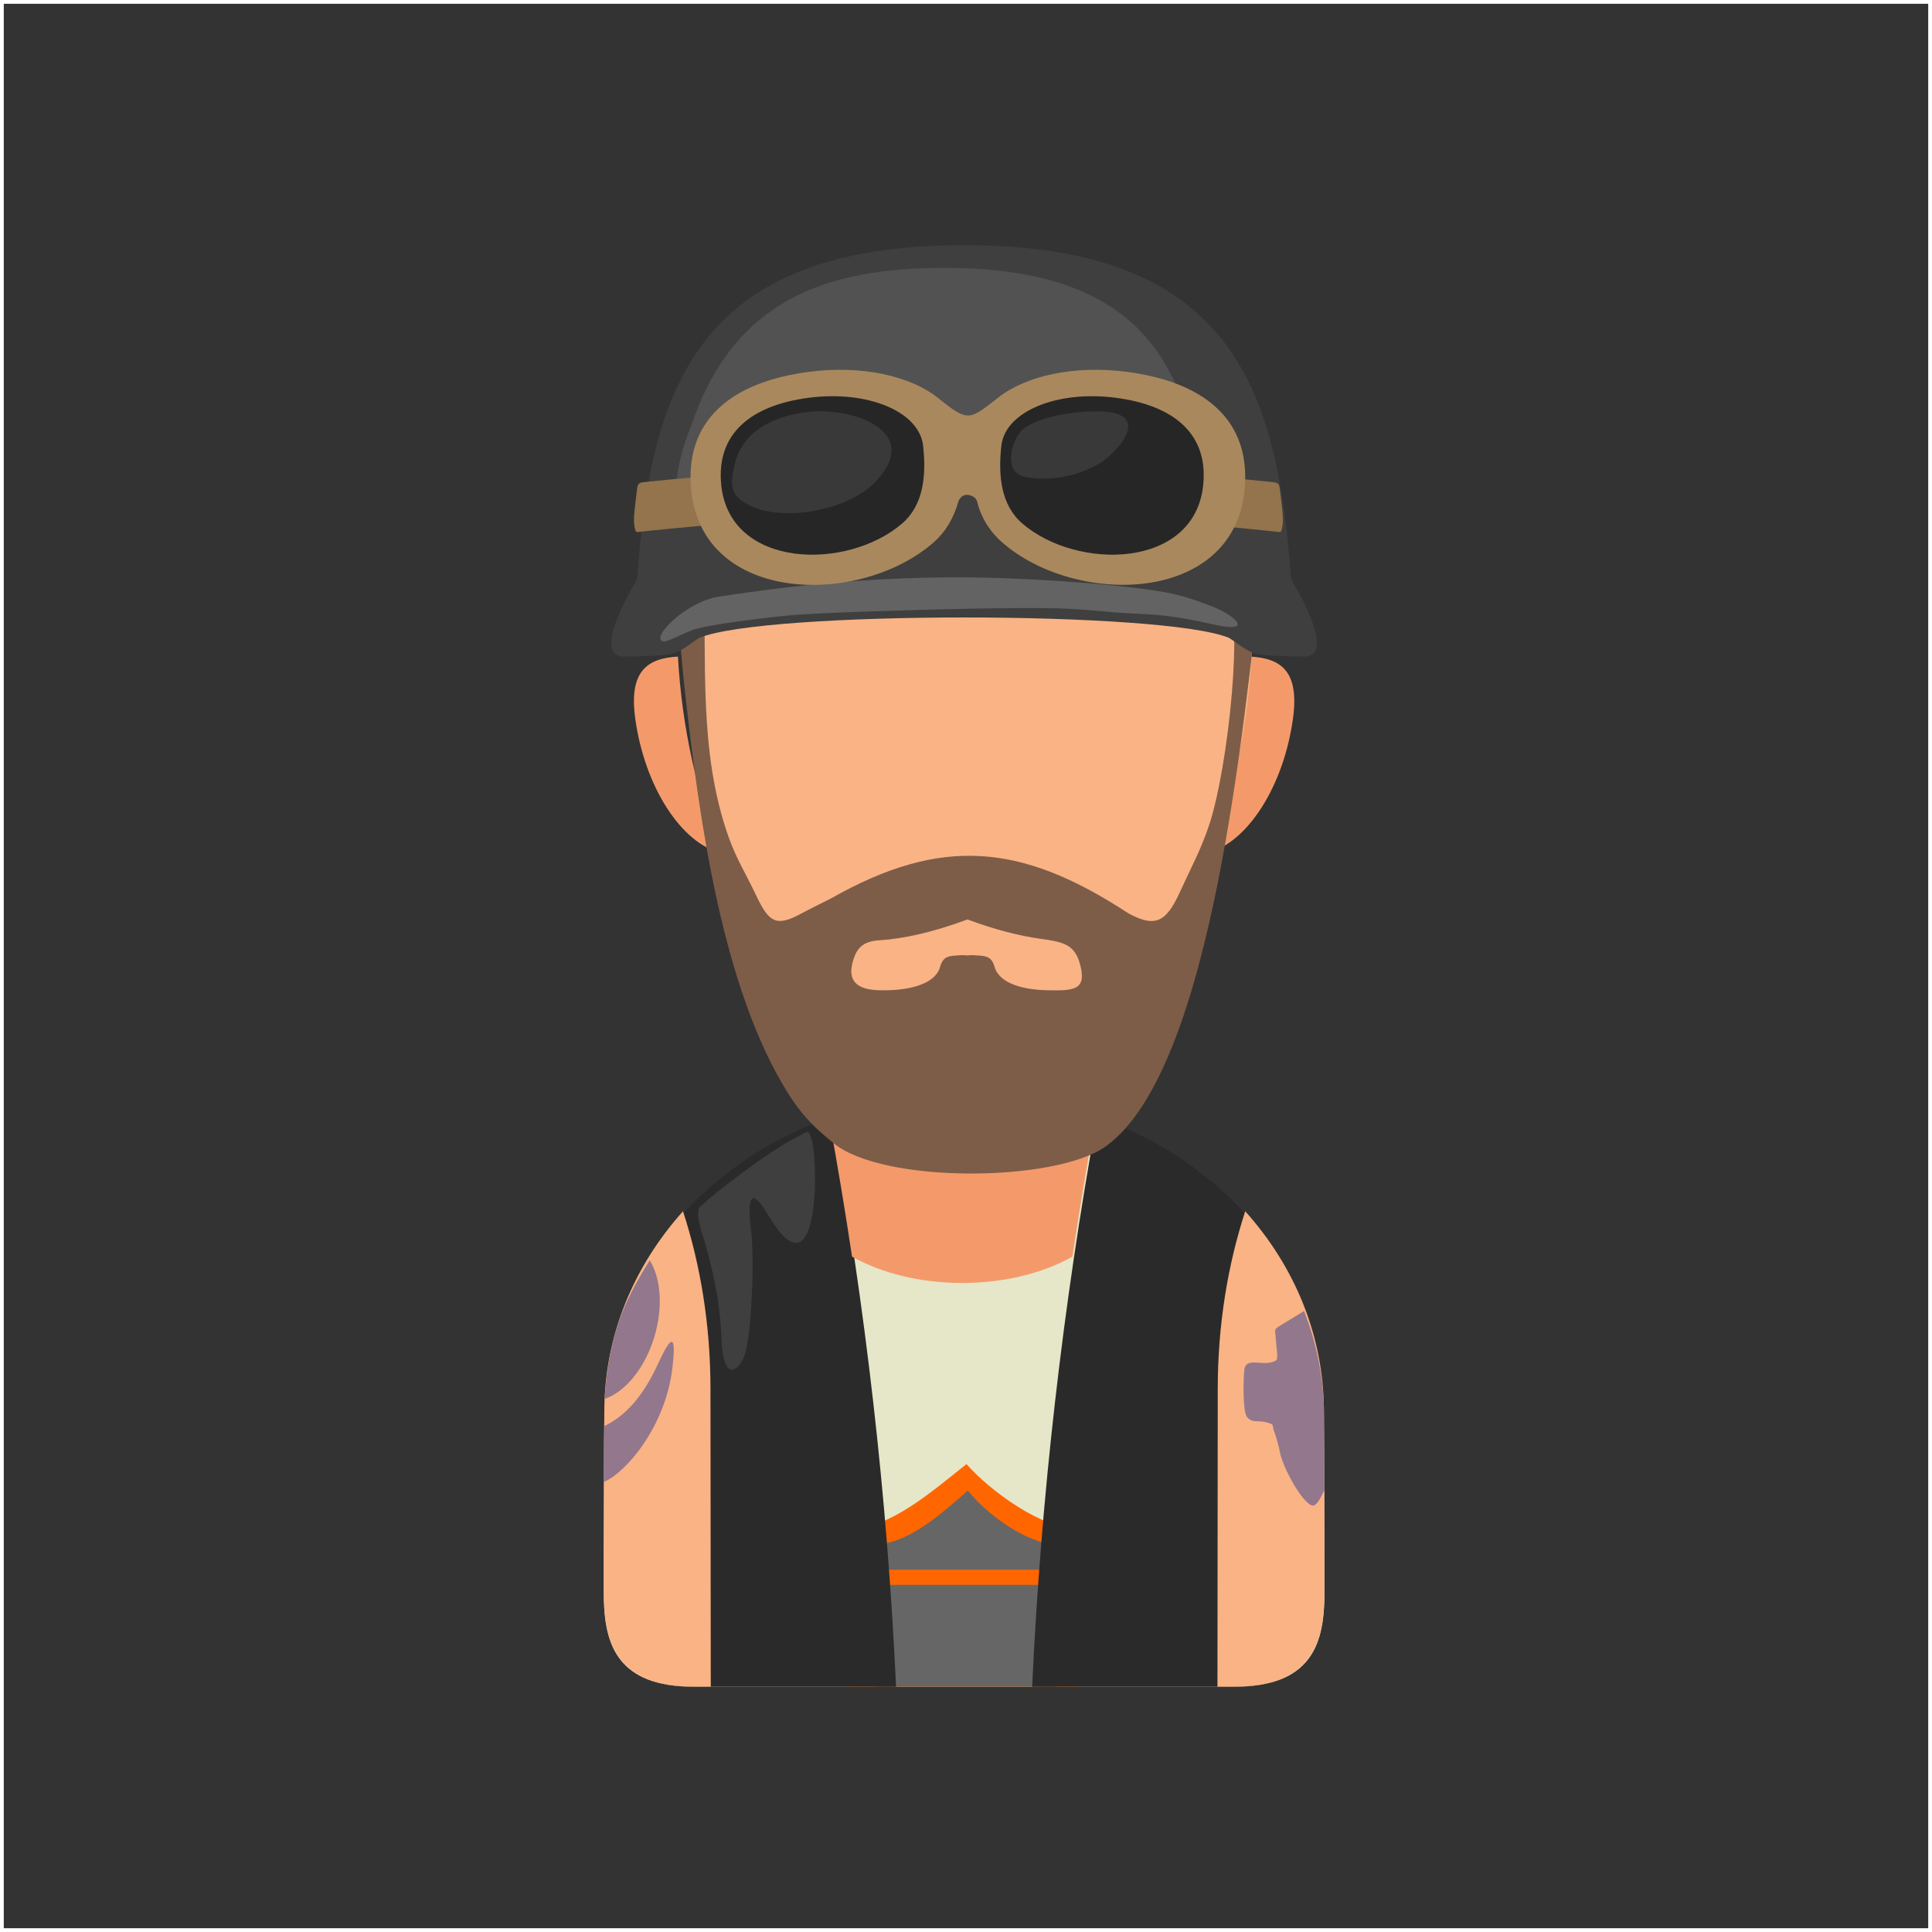 <?xml version="1.0" encoding="UTF-8"?>
<svg width="512px" height="512px" viewBox="0 0 512 512" version="1.1" xmlns="http://www.w3.org/2000/svg" xmlns:xlink="http://www.w3.org/1999/xlink">
    <rect x="0" y="0" width="512" height="512" fill="#333333" stroke="none"/>
    <!-- Generator: Sketch 60.1 (88133) - https://sketch.com -->
    <title>avatar</title>
    <desc>Created with Sketch.</desc>
    <g id="avatars" stroke="none" stroke-width="1" fill="none" fill-rule="evenodd">
        <g id="avatar">
            <rect id="invisible" stroke="#FFFFFF" fill-opacity="0" fill="#000000" x="0.5" y="0.5" width="511" height="511"></rect>
            <g id="biker" transform="translate(160, 65)" fill-rule="nonzero">
                <path d="M190.856,310.414 C190.856,264.346 148.164,227 95.5,227 C42.836,227 0.143,264.346 0.143,310.414 C0.143,313.996 -0.082,355.21 0.033,359.168 C0.368,370.724 3.609,382 23.836,382 L167.108,382 C187.394,382 190.634,370.744 190.968,359.179 C191.082,355.222 190.856,314.005 190.856,310.414" id="Fill-2" fill="#E6E6C9"></path>
                <path d="M65,382 L126,382 L126,340.258 C116.251,340.258 102.534,330.248 96.127,323 C87.005,330.248 75.584,340.258 65,340.258 L65,382" id="Fill-3" fill="#FF6600"></path>
                <path d="M72,382 L120,382 L120,344.238 C112.329,344.238 101.535,336.388 96.493,330 C89.316,336.388 80.329,344.238 72,344.238 L72,382" id="Fill-4" fill="#666666"></path>
                <polygon id="Fill-5" fill="#FF6600" points="69 355 126 355 126 351 69 351"></polygon>
                <path d="M60.255,231 C24.956,243.403 0,273.882 0,309.518 C0,313.145 1.291,354.181 1.405,358.188 C1.741,369.889 3.471,382 23.729,382 L77.467,382 C75.142,331.83 69.403,281.497 60.255,231 Z M130.745,231 C166.044,243.403 191,273.882 191,309.518 C191,313.145 190.192,354.113 190.077,358.118 C189.741,369.82 187.529,382 167.272,382 L113.533,382 C115.858,331.83 121.597,281.497 130.745,231 L130.745,231 Z" id="Fill-6" fill="#2A2A2A"></path>
                <path d="M190.856,309.053 C190.856,288.983 183.048,270.543 169.999,256.001 C165.328,270.317 162.717,286.269 162.717,303.09 C162.717,305.456 162.673,345.705 162.638,382 L167.108,382 C187.394,382 190.634,370.53 190.968,358.745 C191.082,354.713 190.856,312.712 190.856,309.053 Z M21,256 C7.951,270.541 0.143,288.983 0.143,309.053 C0.143,312.703 -0.082,354.701 0.033,358.734 C0.368,370.509 3.609,382 23.836,382 L28.362,382 C28.327,345.705 28.283,305.456 28.283,303.09 C28.283,286.269 25.672,270.317 21,256 L21,256 Z" id="Fill-7" fill="#FAB385"></path>
                <path d="M18.184,297.584 C19.325,288.038 17.811,288.976 14.491,296.196 C11.351,303.023 7.12,309.576 0.098,312.969 C0.053,314.785 0.042,316.318 0,327.725 C5.861,325.323 16.327,313.121 18.184,297.584 Z M190.896,310.454 C190.896,300.628 189.025,291.193 185.586,282.415 C183.748,283.634 181.282,285.025 179.667,286.043 C177.358,287.499 177.949,287.117 178.079,289.6 C178.207,292.035 178.831,295.036 178.216,295.469 C175.22,297.517 170.247,294.279 169.768,297.97 C169.519,299.893 169.256,308.855 170.431,310.456 C171.135,311.415 171.999,311.629 172.916,311.632 C174.107,311.635 175.561,311.811 176.715,312.28 C177.601,312.641 177.167,312.997 177.609,314.169 C178.199,315.731 178.969,318.503 179.233,319.992 C179.822,323.294 184.387,332.311 187.448,333.88 C188.794,334.57 189.825,332.16 191,329.86 C190.958,317.897 190.896,312.366 190.896,310.454 Z M12.185,269 C15.112,273.694 15.773,281.336 13.438,289.178 C10.926,297.614 5.651,303.908 0.243,305.723 C0.515,301.825 0.906,298.022 1.641,294.165 C3.524,284.289 7.032,277.21 12.185,269 L12.185,269 Z" id="Fill-8" fill="#93778C"></path>
                <path d="M31,161 C20.581,158.5 10.794,143.473 8.332,125.307 C6.643,112.849 11.541,109.455 19.655,109 C20.737,127.996 24.752,145.692 31,161" id="Fill-9" fill="#F49A6A"></path>
                <path d="M124.207,268.012 C116.549,272.347 106.287,275 95.004,275 C83.719,275 73.453,272.346 65.795,268.007 C64,256.022 62.006,244.027 59.817,232.023 L56,139 C82.001,139 108,139 134,139 L130.157,232.174 C127.979,244.129 125.995,256.076 124.207,268.012" id="Fill-10" fill="#F49A6A"></path>
                <path d="M160,161 C170.419,158.5 180.206,143.473 182.668,125.307 C184.357,112.849 179.459,109.455 171.345,109 C170.263,127.996 166.248,145.692 160,161" id="Fill-11" fill="#F49A6A"></path>
                <path d="M169.173,65.329 C170.012,75.842 172,86.66 172,97.976 C172,164.263 138.199,218 96.5,218 C54.804,218 21,164.263 21,97.976 C21,80.349 23.392,63.61 27.685,48.532 C50.022,27.385 165.362,17.504 169.173,65.329" id="Fill-12" fill="#FAB385"></path>
                <path d="M160.508,153.421 C158.342,160.016 155.715,164.764 152.712,171.349 C149.049,179.383 146.194,180.912 139.067,177.062 C110.711,158.457 89.439,156.497 60.147,173.139 C57.54,174.459 54.898,175.718 52.332,177.107 C45.664,180.717 43.793,179.497 40.312,172.141 C37.61,166.434 35.155,162.64 33.083,156.807 C24.976,133.978 27.361,109.813 26.448,85.709 C26.256,80.638 19.154,88.478 19,88.365 C19.142,89.742 20.116,105.926 21.637,119.387 C25.298,151.798 31.37,197.186 49.031,225.02 C53.336,231.802 57.176,234.852 60.871,237.926 C73.849,248.726 119.792,248.373 133.09,238.77 C161.785,218.049 169.733,123.3 174,89.613 C173.457,89.849 161.668,81.407 164.609,87.021 C170.175,97.648 165.345,138.694 160.508,153.421 Z M117.772,197.433 C111.106,197.321 104.811,195.649 103.561,191.2 C102.701,188.143 100.956,188.322 97.69,188.119 C97.208,188.149 96.765,188.171 96.355,188.194 C95.944,188.171 95.5,188.149 95.018,188.119 C91.754,188.322 90.007,188.143 89.148,191.2 C87.778,196.074 80.354,197.611 73.021,197.424 C67.738,197.289 64.585,195.469 65.905,190.193 C66.93,186.092 68.833,184.45 72.982,184.19 C79.254,183.797 86.93,182.171 96.396,178.673 C103.829,181.419 110.157,183.012 115.568,183.758 C121.635,184.597 124.687,185.233 126.124,190.193 C128.227,197.453 124.592,197.548 117.772,197.433 L117.772,197.433 Z" id="Fill-13" fill="#7D5D48"></path>
                <path d="M25.319,104.036 C23.115,105.383 21.143,107.228 18.705,108.074 C16.27,108.918 8.247,108.934 5.671,108.998 C-4.158,109.24 8.86,88.657 8.88,88.364 C12.41,38.054 24.535,-0.104 95.499,0 C166.465,-0.104 178.591,38.054 182.12,88.364 C182.14,88.657 195.158,109.24 185.329,108.998 C182.753,108.934 174.731,108.918 172.295,108.074 C169.857,107.228 167.885,105.383 165.681,104.036 C148.331,96.835 42.669,96.835 25.319,104.036" id="Fill-14" fill="#3F3F3F"></path>
                <path d="M26.114,72.142 C20.233,70.696 18.762,69.549 19.03,65.182 C19.582,56.229 22.188,50.546 23.736,46.215 C34.88,15.032 58.305,5.952 90.196,6 C147.229,5.914 156.973,36.662 159.81,77.199 C160.284,83.972 160.57,83.097 151.596,83.966 C150.39,84.083 142.988,83.882 132.258,83.595 C121.932,83.319 110.386,52.71 96.448,52.479 C88.068,52.34 79.099,69.615 70.995,69.807 C47.053,70.377 26.197,72.162 26.114,72.142" id="Fill-15" fill="#525252"></path>
                <path d="M162.041,100.579 C172.768,102.94 167.059,97.686 160.16,95.311 C157.783,94.492 153.84,92.636 146.068,91.499 C129.192,89.034 106.04,87.991 94.82,88.002 C67.264,87.912 44.251,91.004 30.409,93.141 C21.873,94.458 12.391,103.962 15.661,104.966 C16.65,105.27 19.631,103.492 23.277,102.053 C27.242,100.487 44.184,98.527 49.575,98.047 C57.728,97.321 81.532,96.687 91.517,96.43 C100.046,96.209 108.284,96.129 115.719,96.143 C126.485,96.161 133.07,97.223 137.994,97.463 C147.316,97.917 150.346,98.003 162.041,100.579" id="Fill-16" fill="#636363"></path>
                <path d="M10.864,75.783 C30.546,73.715 50.415,72.337 70.487,71.715 L70.487,59 C50.147,59.482 30.522,60.669 10.622,62.771 C9.479,62.891 9.246,63.197 9.006,63.671 C8.832,64.014 8.028,71.291 8.007,72.071 C7.951,74.145 8.234,75.224 8.464,75.688 C8.713,76.192 8.983,75.98 10.864,75.783 Z M177.136,75.783 C157.453,73.715 137.584,72.337 117.512,71.715 L117.512,59 C137.852,59.482 157.477,60.669 177.377,62.771 C178.52,62.891 178.754,63.197 178.994,63.671 C179.167,64.014 179.971,71.291 179.993,72.071 C180.049,74.145 179.765,75.224 179.535,75.688 C179.286,76.192 179.017,75.98 177.136,75.783 L177.136,75.783 Z" id="Fill-17" fill="#94744C"></path>
                <path d="M138.636,33.544 C124.702,31.727 111.91,34.577 104.568,40.336 C96.85,46.39 96.593,46.918 88.674,40.531 C81.374,34.642 68.452,31.707 54.362,33.544 C33.54,36.259 21.31,46.584 23.189,64.995 C26.266,95.168 67.915,95.798 87.381,78.768 C90.73,75.837 92.77,72.134 93.951,68.004 C94.235,67.009 95.211,65.937 96.569,66.153 C97.321,66.273 98.642,66.688 98.956,67.959 C99.986,72.115 102.244,75.826 105.619,78.767 C125.113,95.762 166.732,95.168 169.811,64.995 C171.688,46.583 159.459,36.26 138.636,33.544" id="Fill-18" fill="#AA885D"></path>
                <path d="M135.575,40.402 C120.023,38.399 106.371,44.078 105.37,53.117 C104.496,61.007 105.234,68.819 110.915,73.723 C125.454,86.272 156.559,85.808 158.859,63.575 C160.261,50.009 151.127,42.401 135.575,40.402 Z M54.424,40.402 C69.978,38.399 83.628,44.078 84.63,53.117 C85.503,61.007 84.766,68.82 79.085,73.723 C64.546,86.272 33.44,85.807 31.141,63.575 C29.738,50.009 38.872,42.403 54.424,40.402 L54.424,40.402 Z" id="Fill-19" fill="#262626"></path>
                <path d="M111.274,61.279 C118.362,63.088 128.987,60.556 134.094,55.771 C140.916,49.38 141.256,44.108 131.069,44.01 C124.789,43.95 115.925,45.256 111.496,48.443 C108.029,50.937 105.721,59.864 111.274,61.279 Z M53.341,44.266 C65.497,42.553 85.059,49.166 71.841,62.845 C64.453,70.489 46.643,73.517 38.029,68.626 C33.528,66.071 33.432,63.521 34.703,58.073 C36.53,50.231 43.298,45.681 53.341,44.266 L53.341,44.266 Z" id="Fill-20" fill="#393939"></path>
                <path d="M31.224,290.044 C30.757,278.386 28.443,270.274 26.826,264.286 C26.596,263.442 23.48,255.217 25.942,254.548 C28.731,251.464 44.614,239.556 50.784,236.55 C53.957,235.005 54.214,233.793 55.119,237.119 C57.054,244.233 56.842,279.606 43.451,256.821 C37.508,246.71 38.541,257.27 39.046,261.014 C39.955,267.739 39.314,290.976 36.797,295.406 C34.445,299.544 31.599,299.395 31.224,290.044" id="Fill-21" fill="#3F3F3F"></path>
            </g>
        </g>
    </g>
</svg>